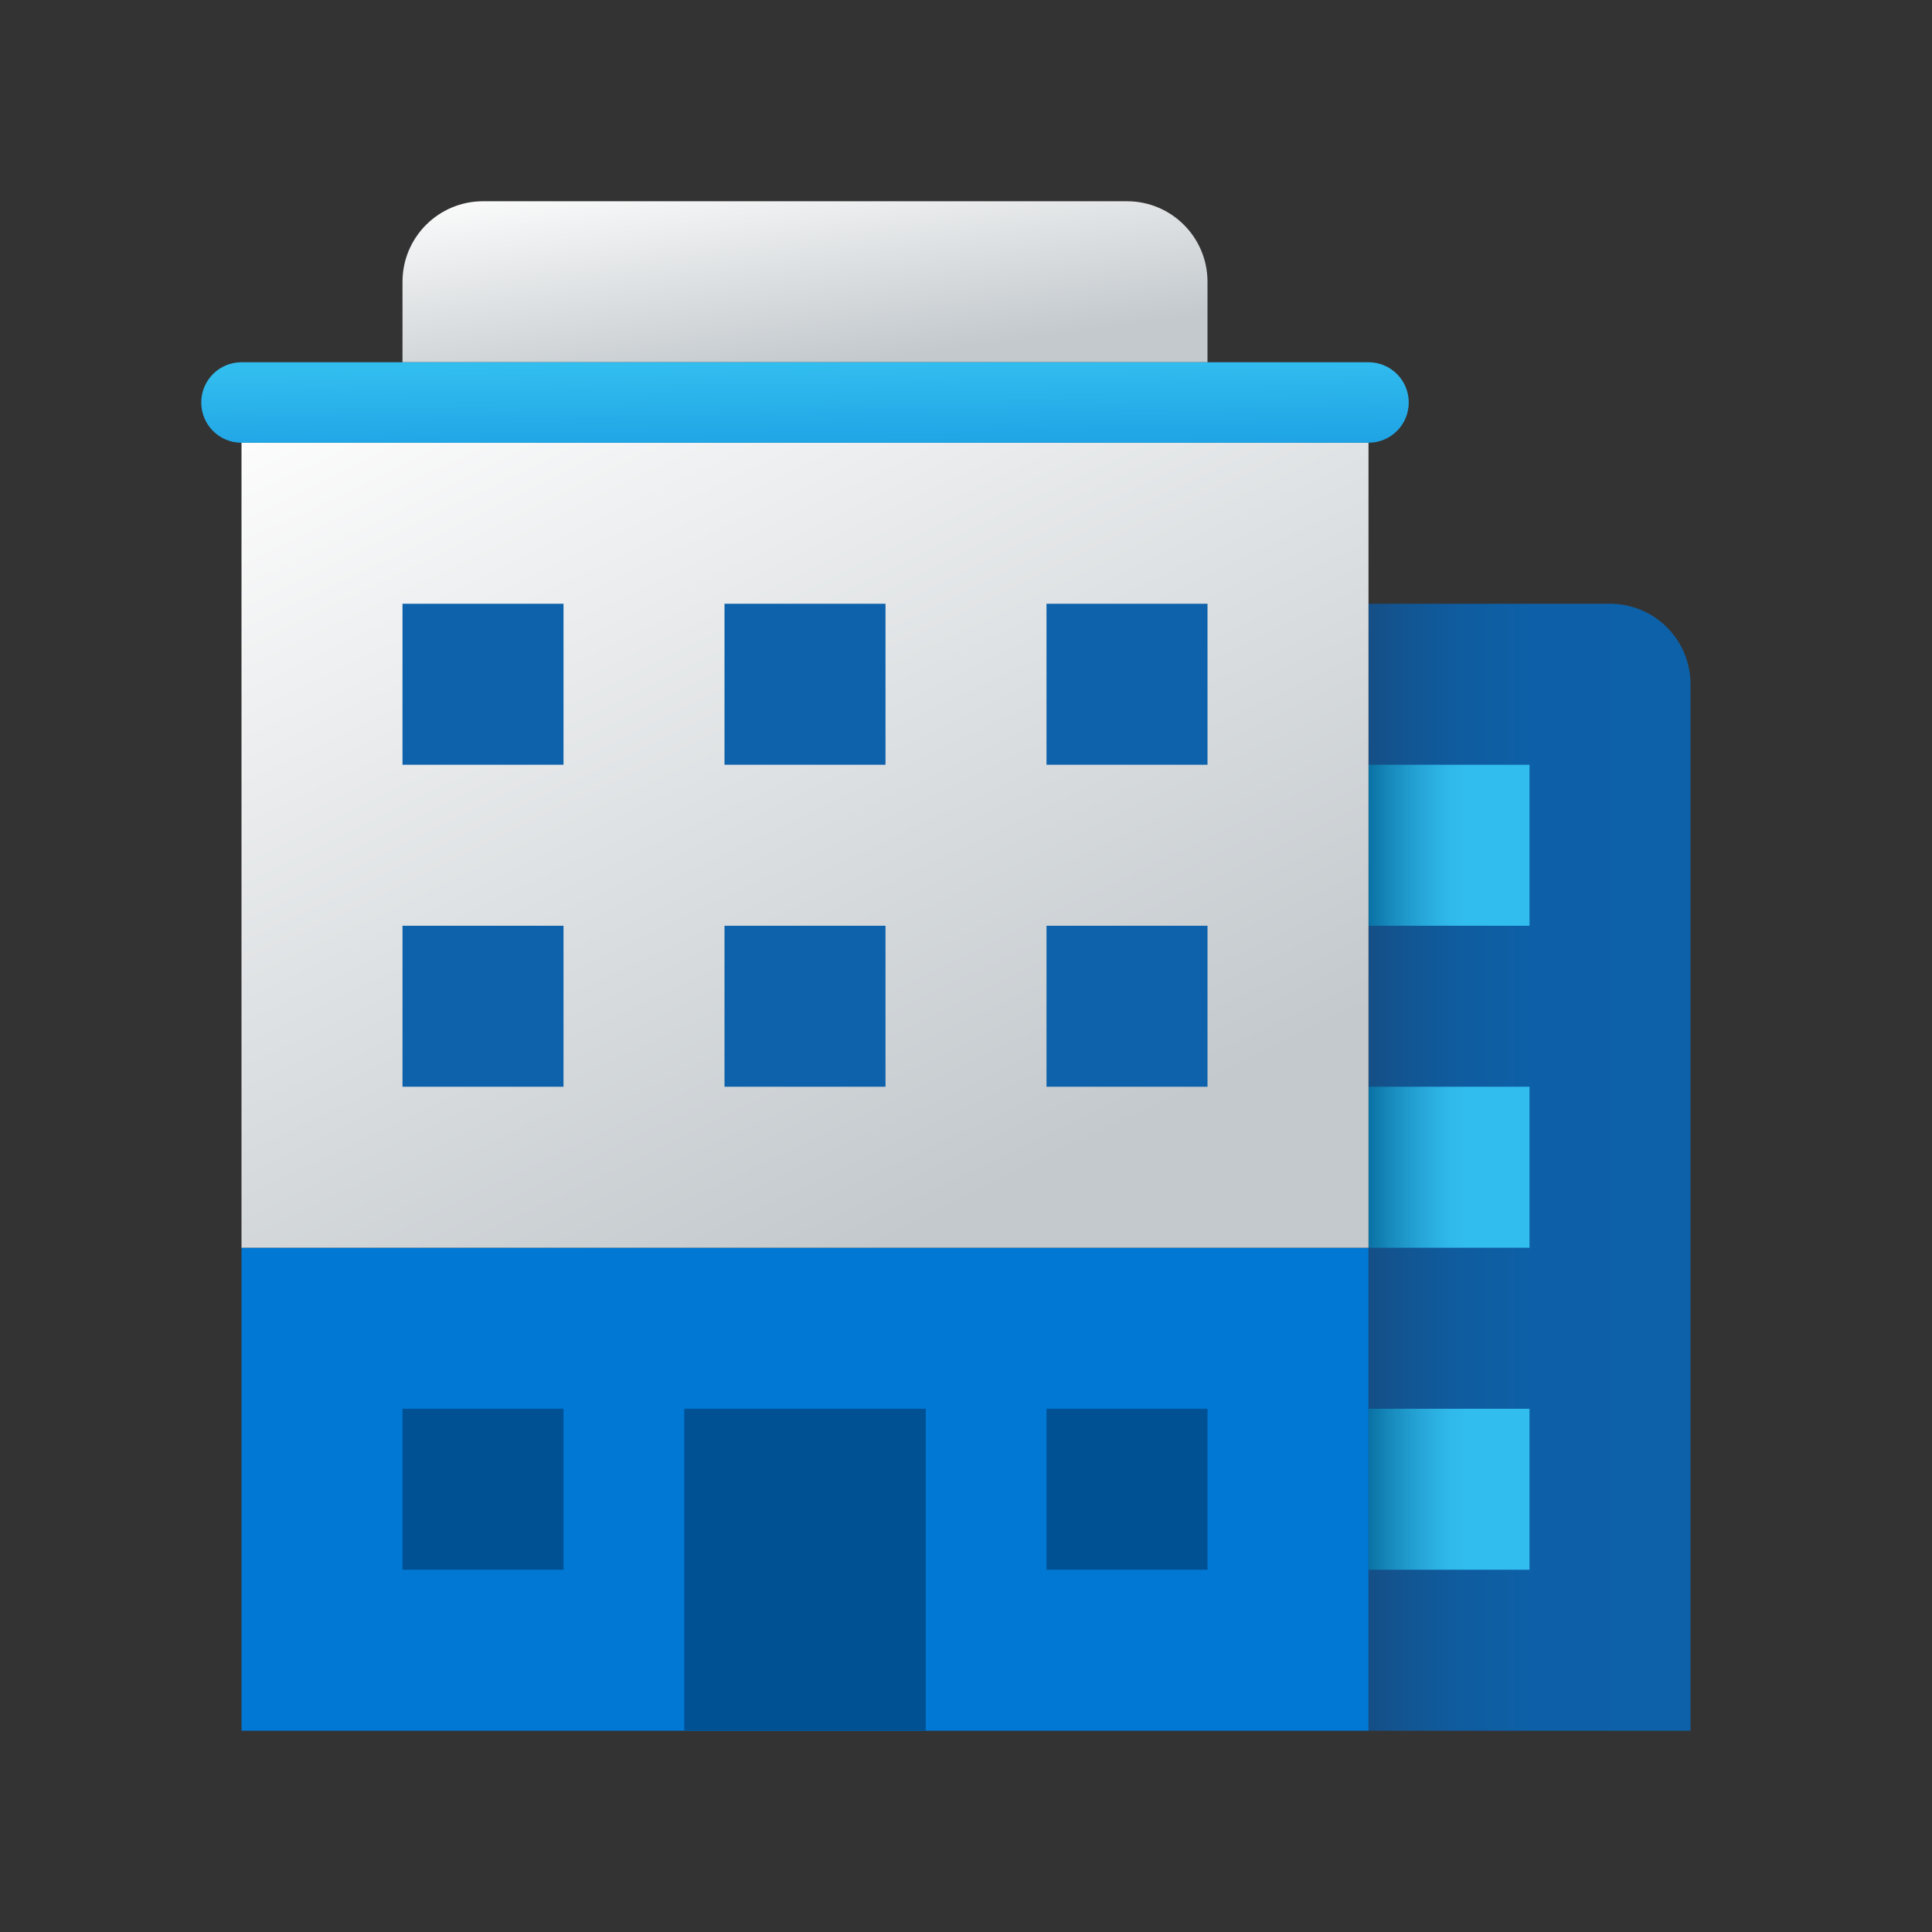 <svg width="24" height="24" viewBox="0 0 24 24" fill="none" xmlns="http://www.w3.org/2000/svg">
<rect x="0" y="0" width="24" height="24" fill="#333333" stroke="none"/>
<g id="company">
<path id="Vector" d="M17 7.5H20C20.552 7.5 21 7.947 21 8.5V21.5H17V7.5Z" fill="url(#paint0_linear_206_5734)"/>
<path id="Vector_2" d="M17 19.5H19V17.5H17V19.5ZM17 11.5H19V9.5H17V11.5ZM17 15.5H19V13.5H17V15.5Z" fill="url(#paint1_linear_206_5734)"/>
<path id="Vector_3" d="M17 15.5H3V21.5H17V15.5Z" fill="#0078D4"/>
<path id="Vector_4" d="M5 4.5H15V3.5C15 2.948 14.552 2.5 14 2.5H6C5.448 2.5 5 2.948 5 3.5V4.5Z" fill="url(#paint2_linear_206_5734)"/>
<path id="Vector_5" d="M3 5.5V15.5H17V5.5H3Z" fill="url(#paint3_linear_206_5734)"/>
<path id="Vector_6" d="M7 17.5H5V19.5H7V17.5Z" fill="#005094"/>
<path id="Vector_7" d="M15 17.5H13V19.5H15V17.5Z" fill="#005094"/>
<path id="Vector_8" d="M11.5 17.5H8.5V21.5H11.5V17.5Z" fill="#005094"/>
<path id="Vector_9" d="M7 11.5H5V13.5H7V11.5Z" fill="#0D62AB"/>
<path id="Vector_10" d="M11 11.5H9V13.5H11V11.5Z" fill="#0D62AB"/>
<path id="Vector_11" d="M15 11.5H13V13.5H15V11.5Z" fill="#0D62AB"/>
<path id="Vector_12" d="M7 7.5H5V9.5H7V7.5Z" fill="#0D62AB"/>
<path id="Vector_13" d="M11 7.5H9V9.5H11V7.5Z" fill="#0D62AB"/>
<path id="Vector_14" d="M15 7.5H13V9.5H15V7.5Z" fill="#0D62AB"/>
<path id="Vector_15" d="M17 5.5H3C2.724 5.5 2.5 5.277 2.5 5C2.5 4.723 2.724 4.5 3 4.5H17C17.276 4.5 17.5 4.723 17.5 5C17.5 5.277 17.276 5.5 17 5.5Z" fill="url(#paint4_linear_206_5734)"/>
</g>
<defs>
<linearGradient id="paint0_linear_206_5734" x1="20.955" y1="14.5" x2="16.986" y2="14.5" gradientUnits="userSpaceOnUse">
<stop stop-color="#0D61A9"/>
<stop offset="0.482" stop-color="#0D60A7"/>
<stop offset="0.711" stop-color="#0F5C9F"/>
<stop offset="0.886" stop-color="#125592"/>
<stop offset="1" stop-color="#154E85"/>
</linearGradient>
<linearGradient id="paint1_linear_206_5734" x1="18.915" y1="14.5" x2="16.98" y2="14.5" gradientUnits="userSpaceOnUse">
<stop offset="0.365" stop-color="#32BDEF"/>
<stop offset="0.49" stop-color="#2FB7E9"/>
<stop offset="0.66" stop-color="#26A5D7"/>
<stop offset="0.854" stop-color="#1789BB"/>
<stop offset="1" stop-color="#096FA1"/>
</linearGradient>
<linearGradient id="paint2_linear_206_5734" x1="7.215" y1="2.202" x2="7.605" y2="5.063" gradientUnits="userSpaceOnUse">
<stop stop-color="#FCFCFC"/>
<stop offset="0.95" stop-color="#C3C9CD"/>
</linearGradient>
<linearGradient id="paint3_linear_206_5734" x1="6.102" y1="4.01" x2="11.833" y2="15.79" gradientUnits="userSpaceOnUse">
<stop stop-color="#FCFCFC"/>
<stop offset="0.95" stop-color="#C3C9CD"/>
</linearGradient>
<linearGradient id="paint4_linear_206_5734" x1="7.98" y1="4.544" x2="7.994" y2="5.646" gradientUnits="userSpaceOnUse">
<stop stop-color="#32BDEF"/>
<stop offset="1" stop-color="#1EA2E4"/>
</linearGradient>
</defs>
</svg>
